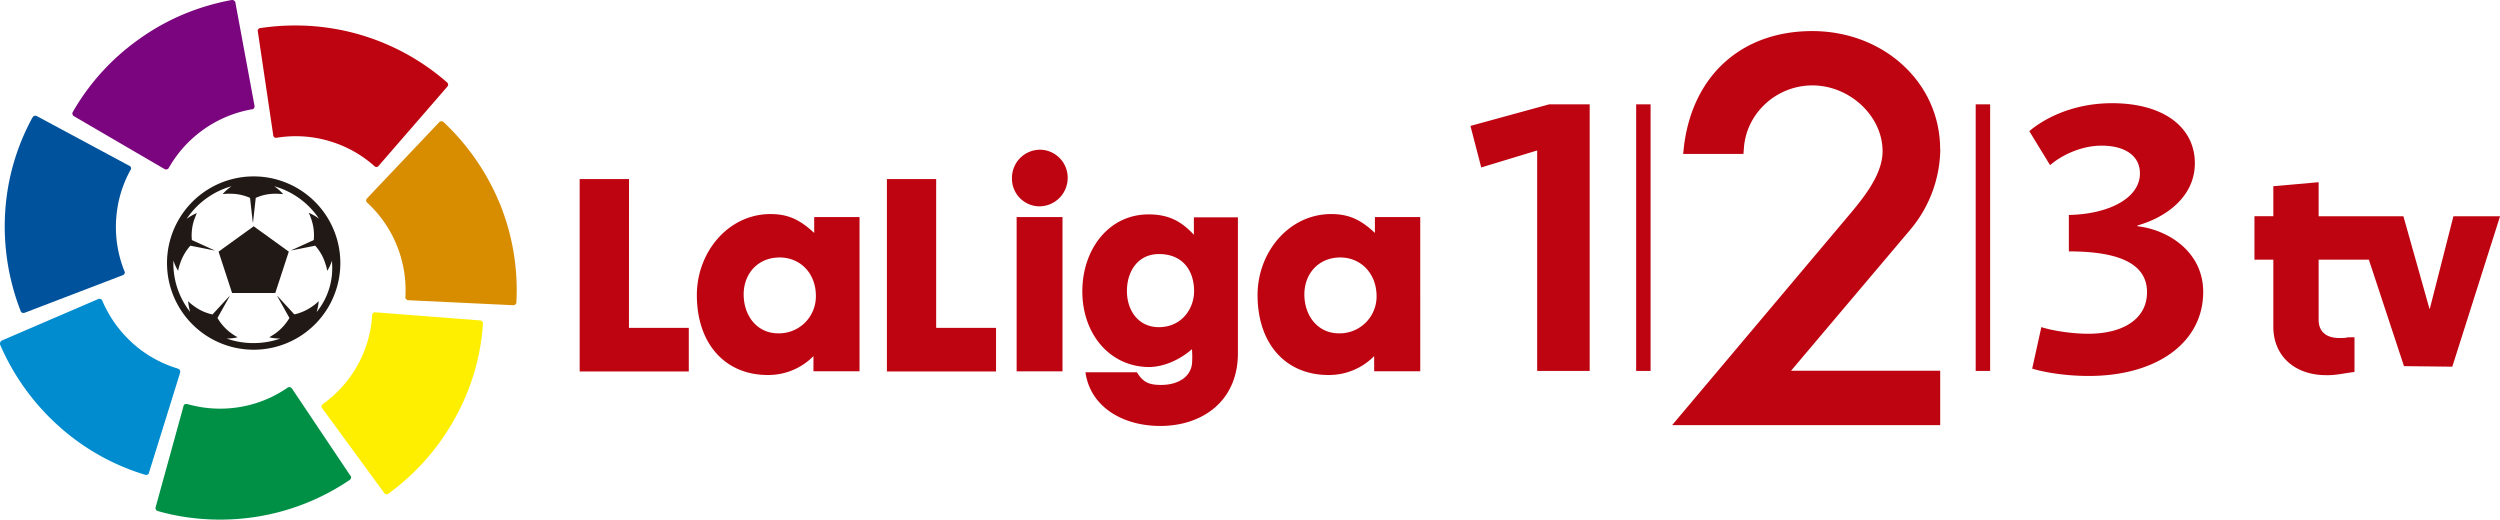 <svg width="426.482" height="88.645" viewBox="0 0 112.84 23.454" xmlns="http://www.w3.org/2000/svg">
    <path d="M104.995 16.933c-1.449 0-2.386-.894-2.386-2.181v-3.033h-.852v-1.96h.852V8.404l2.045-.18V9.76h3.826l1.176 4.175h.017l1.065-4.175h2.105l-2.156 6.791-2.181-.025-1.585-4.806h-2.267v2.718c0 .511.324.818.929.818a2.259 2.259 0 0 0 .36-.018l-.01.001c.067-.009-.256-.009.34-.017v1.565c-.682.097-.835.148-1.278.148z" fill="#bf0411"/>
    <path d="M3.28 5.064a.132.132 0 0 0 .01.134c.01.02.027.035.046.046l4.1 2.392a.15.15 0 0 0 .14-.01.147.147 0 0 0 .037-.036c0-.01.01-.01.01-.02a5.395 5.395 0 0 1 3.71-2.63l.032-.005h.02c.018 0 .027-.01.046-.019a.126.126 0 0 0 .056-.132v.001-.014L10.626.122v-.01a.085.085 0 0 0-.028-.055.152.152 0 0 0-.12-.058h-.012c-1.58.29-2.981.902-4.188 1.767l.031-.021a10.277 10.277 0 0 0-3.003 3.274l-.026.049z" fill="#7b057e"/>
    <path d="M.94 14.05a.113.113 0 0 0 .113.075.16.16 0 0 0 .067-.01h-.002l4.432-1.697a.149.149 0 0 0 .085-.111v-.001-.008a.085.085 0 0 0-.01-.04.032.032 0 0 0-.009-.018 5.358 5.358 0 0 1-.374-2.332v.015c.049-.837.286-1.609.669-2.287l-.014.026.01-.009a.084.084 0 0 0 .009-.047V7.6a.135.135 0 0 0-.065-.115h-.01L1.665 5.241h-.009a.133.133 0 0 0-.056-.018.137.137 0 0 0-.122.065.01.01 0 0 1-.01.01 10.207 10.207 0 0 0-1.236 4.3l-.002.03a10.528 10.528 0 0 0 .735 4.493L.94 14.05z" fill="#00529c"/>
    <path d="M6.564 21.432a.138.138 0 0 0 .131-.037.085.085 0 0 0 .029-.057l1.407-4.52v-.01a.133.133 0 0 0-.037-.131c-.01-.01-.029-.019-.038-.028a.032.032 0 0 1-.02-.01 5.366 5.366 0 0 1-2.05-1.148l.006.004a5.452 5.452 0 0 1-1.356-1.879l-.014-.035c0-.01 0-.01-.009-.019a.146.146 0 0 0-.028-.037.128.128 0 0 0-.142-.028h.001-.01L.082 15.37a.096.096 0 0 0-.046.038.163.163 0 0 0-.033.133v-.001.01a10.533 10.533 0 0 0 2.617 3.655l.01.009a10.276 10.276 0 0 0 3.861 2.197l.073.02z" fill="#008cce"/>
    <path d="M15.792 21.657a.15.15 0 0 0 .056-.122v-.002a.067.067 0 0 0-.028-.054l-2.641-3.94-.01-.01a.135.135 0 0 0-.132-.055h.001c-.019 0-.028.009-.047.018s-.01.01-.019.01c-.849.59-1.901.943-3.037.943-.529 0-1.04-.077-1.524-.22l.038.01h-.065a.12.12 0 0 0-.103.093v.01l-1.257 4.559v.009a.06.06 0 0 0 0 .057.157.157 0 0 0 .084.102h.01c.845.246 1.815.388 2.818.388 2.187 0 4.216-.672 5.892-1.821l-.035.023z" fill="#009045"/>
    <path d="M21.796 14.603v-.007a.134.134 0 0 0-.13-.134l-4.729-.366a.137.137 0 0 0-.122.065c-.009.02-.009.029-.018.048v.02a5.333 5.333 0 0 1-.671 2.28l.014-.028a5.299 5.299 0 0 1-1.55 1.743l-.016.01a.01.01 0 0 0-.009.01l-.037.038a.127.127 0 0 0 .01.14h-.001l.01.01 2.794 3.817.01.01c.011.017.027.03.046.037a.13.13 0 0 0 .132-.01.01.01 0 0 0 .01-.009 10.473 10.473 0 0 0 2.955-3.324l.027-.053a10.082 10.082 0 0 0 1.276-4.264l.002-.032z" fill="#feee00"/>
    <path d="M20.014 5.505a.16.16 0 0 0-.133-.028h.001a.187.187 0 0 0-.056.037l-3.263 3.442a.15.15 0 0 0-.028.142v-.002a.146.146 0 0 0 .028.038l.018.019a5.38 5.38 0 0 1 1.716 4.263V13.4v.02a.07.07 0 0 0 .01.046c.02.045.062.077.112.085h.01l4.737.225a.116.116 0 0 0 .057-.01h-.001a.135.135 0 0 0 .085-.101v-.01a10.365 10.365 0 0 0-.767-4.515l.026.069a10.564 10.564 0 0 0-2.546-3.7l-.005-.005z" fill="#d88d00"/>
    <path d="M11.741 1.265a.147.147 0 0 0-.103.093v.001a.084.084 0 0 0 0 .066l.695 4.68v.009c.009.05.045.09.092.103h.001c.019 0 .028.01.047 0h.019a5.343 5.343 0 0 1 2.376.151l-.038-.01a5.3 5.3 0 0 1 2.07 1.14l-.006-.004.01.009c.013.011.028.02.045.028h.001a.116.116 0 0 0 .131-.037l.01-.01 3.104-3.579c.01-.019.019-.028.028-.047a.138.138 0 0 0-.037-.131l-.01-.01A10.388 10.388 0 0 0 13.32 1.15c-.557 0-1.104.044-1.638.128l.06-.008z" fill="#bf0411"/>
    <path d="M14.292 14.078c.045-.141.078-.307.093-.478l.001-.01c-.077.078-.16.149-.25.212l-.006.004c-.24.176-.522.309-.828.381l-.016.004-.757-.825-.01.01.545.975a2.32 2.32 0 0 1-.622.69l-.006.004a4.431 4.431 0 0 1-.283.178 1.98 1.98 0 0 0 .498.057c-.361.13-.777.206-1.211.206s-.85-.075-1.236-.214l.025.008h.014c.171 0 .338-.02.498-.06l-.015.003a2.406 2.406 0 0 1-.288-.182l.006.004a2.215 2.215 0 0 1-.622-.684l-.006-.01.545-.973-.01-.01-.76.826a2.194 2.194 0 0 1-.85-.388l.006.004a1.948 1.948 0 0 1-.256-.216c.017.18.05.346.098.505l-.004-.017a3.543 3.543 0 0 1-.76-2.201v-.126c.058.18.131.334.22.478l-.005-.01a2.01 2.01 0 0 1 .09-.332l-.005.014c.104-.316.264-.589.47-.818v.002l1.078.215v-.009l-1.013-.46a2.223 2.223 0 0 1 .108-.926l-.005.017c.037-.103.075-.206.122-.31a2.32 2.32 0 0 0-.466.267l.006-.004a3.611 3.611 0 0 1 2-1.466l.026-.007a2.135 2.135 0 0 0-.401.355l-.002.002a1.834 1.834 0 0 1 .33-.018h-.002.027c.32 0 .623.069.897.193l-.014-.006.122 1.098h.013l.122-1.098a2.119 2.119 0 0 1 .912-.187h-.002c.113 0 .225.009.328.018a2.189 2.189 0 0 0-.395-.352l-.008-.005a3.61 3.61 0 0 1 2.01 1.45l.007.013a2.035 2.035 0 0 0-.445-.257l-.014-.005c.042.084.083.187.117.292l.005.017a2.21 2.21 0 0 1 .102.93l.001-.01-1.013.46v.008l1.079-.215c.204.227.362.5.455.801l.004.015c.032.088.062.195.083.305l.002.014a2.13 2.13 0 0 0 .211-.453l.005-.016v.113a3.128 3.128 0 0 1-.699 2.221l.004-.006zM11.45 7.962a3.911 3.911 0 1 0 0 7.823 3.911 3.911 0 0 0 0-7.823z" fill="#211915"/>
    <path d="M9.865 11.358l.61 1.866h1.95l.61-1.866-1.585-1.144z" fill="#211915"/>
    <path d="M66.37 5.683l.487 1.875 2.525-.767v9.952h2.37V4.71h-1.831zM73.85 4.709h.651v12.034h-.651zM89.175 4.709h.652v12.034h-.652zM96.48 10.204v-.03c1.232-.341 2.587-1.263 2.587-2.805 0-1.624-1.408-2.711-3.736-2.711-1.8 0-3.094.713-3.736 1.262l.937 1.534c.477-.414 1.364-.88 2.328-.88.994 0 1.728.415 1.728 1.254 0 1.127-1.428 1.842-3.208 1.874v1.645c2.08 0 3.528.465 3.528 1.842 0 1.211-1.086 1.875-2.648 1.875-.87 0-1.76-.176-2.121-.301l-.414 1.875c.434.134 1.376.331 2.556.331 3.032 0 5.163-1.48 5.163-3.797 0-1.79-1.562-2.804-2.97-2.96zM28.391 8.082h-2.227v8.683h4.925v-1.967h-2.701zM36.752 10.515c-.62-.57-1.137-.853-1.976-.853-1.904 0-3.323 1.718-3.323 3.654 0 2.235 1.314 3.621 3.218 3.61h.005c.798 0 1.52-.326 2.04-.852v.682h2.08V9.799H36.75v.713zm-1.624 4.531c-.962 0-1.562-.797-1.562-1.76 0-.92.63-1.665 1.624-1.665.921 0 1.635.703 1.635 1.729v.031a1.665 1.665 0 0 1-1.7 1.665h.002zM42.255 8.082h-2.224v8.683h4.926v-1.967h-2.702zM45.887 9.799h2.07v6.963h-2.07zM46.932 6.758a1.27 1.27 0 0 0-1.256 1.27v.036c0 .684.55 1.24 1.23 1.25h.002a1.285 1.285 0 0 0 1.283-1.285v-.01.001-.001c0-.697-.565-1.262-1.261-1.262h-.002zM53.887 10.597c-.59-.641-1.18-.92-2.045-.92-1.811 0-2.99 1.593-2.99 3.476s1.2 3.384 2.982 3.414c.818 0 1.562-.445 1.966-.807a4.176 4.176 0 0 1 .01.526v-.009c0 .756-.672 1.097-1.397 1.097-.517 0-.807-.093-1.096-.57h-2.324c.217 1.563 1.687 2.422 3.373 2.422 1.914 0 3.508-1.128 3.508-3.28V9.81h-1.987v.786zm-1.583 4.17c-.911 0-1.439-.736-1.439-1.635 0-.859.476-1.665 1.449-1.665 1.076 0 1.583.756 1.583 1.676 0 .787-.559 1.624-1.593 1.624zM62.06 10.515c-.61-.57-1.137-.853-1.976-.853-1.904 0-3.323 1.718-3.323 3.654 0 2.235 1.303 3.621 3.218 3.61h.004c.799 0 1.52-.326 2.041-.852v.682h2.08V9.799h-2.046v.713zm-1.624 4.531c-.962 0-1.562-.797-1.562-1.76 0-.92.63-1.665 1.624-1.665.911 0 1.624.703 1.635 1.729v.031a1.665 1.665 0 0 1-1.699 1.665h.002zM87.57 6.731c0-2.99-2.536-5.328-5.774-5.328-3.198 0-5.423 2.018-5.795 5.256l-.03.29h2.721l.02-.249c.104-1.593 1.47-2.845 3.094-2.845 1.686 0 3.166 1.386 3.166 2.97 0 1.003-.766 1.996-1.49 2.855l-8.01 9.51h12.101v-2.457h-6.732l5.38-6.364a5.74 5.74 0 0 0 1.356-3.64v-.003z" fill="#bf0411"/>
</svg>
